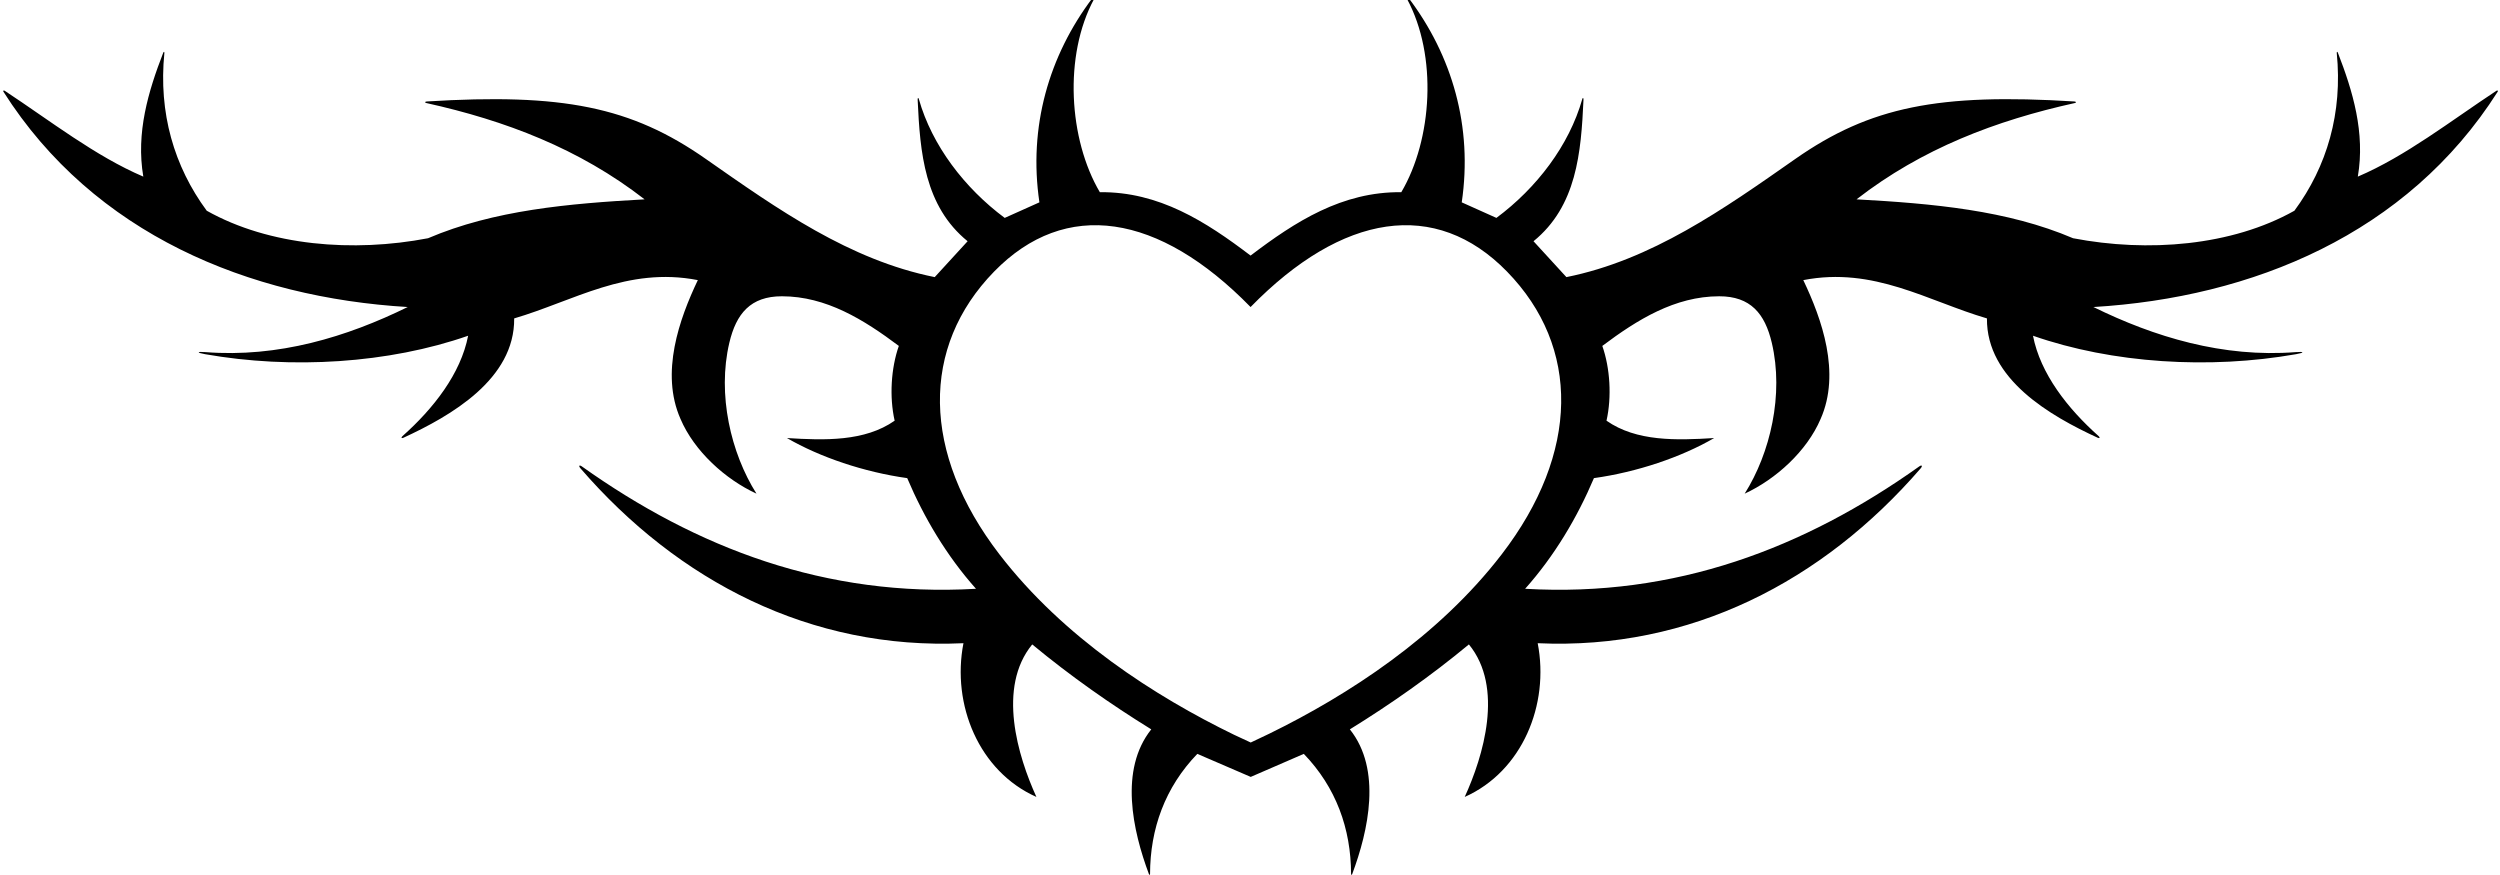 <?xml version="1.0" encoding="UTF-8"?>
<svg xmlns="http://www.w3.org/2000/svg" xmlns:xlink="http://www.w3.org/1999/xlink" width="443pt" height="155pt" viewBox="0 0 443 155" version="1.1">
<g id="surface1">
<path style=" stroke:none;fill-rule:nonzero;fill:rgb(0%,0%,0%);fill-opacity:1;" d="M 442.363 16.086 C 434.285 21.414 426.301 27.672 417.805 31.297 C 419.137 23.52 416.91 16.141 414.273 9.344 C 414.18 9.102 414.051 9.145 414.074 9.41 C 415.125 20.008 412.359 29.48 406.57 37.34 C 395.438 43.594 380.598 44.762 367.348 42.215 C 355.688 37.234 342.438 36.066 328.977 35.324 C 340.574 26.316 353.691 21.352 367.637 18.262 C 367.965 18.191 367.922 18 367.574 17.98 C 343.586 16.496 331.379 18.887 318.102 28.184 C 305.348 37.113 292.668 46.066 277.566 49.105 L 271.738 42.746 C 279.383 36.527 280.164 27.078 280.594 17.691 C 280.609 17.316 280.469 17.238 280.375 17.57 C 278.055 25.77 272.297 33.316 265.164 38.613 L 259.02 35.855 C 260.996 22.5 257.344 9.879 249.605 -0.359 C 249.055 -1.094 248.883 -1.004 249.32 -0.195 C 254.762 9.863 253.809 24.73 248.312 34.055 C 237.816 33.949 229.551 39.246 221.602 45.289 C 213.648 39.246 205.383 33.949 194.891 34.055 C 189.391 24.73 188.438 9.863 193.883 -0.195 C 194.316 -1.004 194.145 -1.094 193.594 -0.359 C 185.859 9.879 182.203 22.5 184.184 35.855 L 178.035 38.613 C 170.906 33.316 165.148 25.77 162.824 17.57 C 162.73 17.238 162.59 17.316 162.609 17.691 C 163.035 27.078 163.816 36.527 171.461 42.746 L 165.633 49.105 C 150.531 46.066 137.855 37.113 125.098 28.184 C 111.824 18.887 99.613 16.496 75.629 17.98 C 75.277 18 75.234 18.191 75.566 18.262 C 89.508 21.352 102.625 26.316 114.223 35.324 C 100.762 36.066 87.512 37.234 75.852 42.215 C 62.602 44.762 47.762 43.594 36.633 37.34 C 30.84 29.48 28.074 20.008 29.125 9.41 C 29.152 9.145 29.02 9.102 28.926 9.344 C 26.289 16.141 24.066 23.52 25.395 31.297 C 16.902 27.672 8.914 21.414 0.836 16.086 C 0.648 15.965 0.496 16.07 0.605 16.246 C 16.664 41.523 44.141 52.723 72.246 54.406 C 61.449 59.711 49.301 63.406 36.402 62.395 C 34.863 62.273 34.789 62.488 36.336 62.762 C 51.688 65.469 68.895 64.406 82.953 59.492 C 81.645 66.23 76.805 72.398 71.336 77.266 C 71.039 77.531 71.129 77.734 71.48 77.574 C 79.887 73.695 91.219 67.207 91.113 56.422 C 101.609 53.348 111.148 47.199 123.656 49.637 C 120.371 56.527 116.98 66.066 120.582 74.227 C 123.02 79.953 128.531 84.934 134.047 87.477 C 129.504 80.289 127.074 69.898 129.238 60.738 C 130.457 55.574 133 52.492 138.562 52.5 C 146.398 52.508 153.059 56.637 159.273 61.297 C 157.895 65.219 157.574 70.305 158.531 74.547 C 153.23 78.258 146.129 78.043 139.449 77.621 C 145.281 81.012 153.125 83.66 160.758 84.723 C 163.723 91.719 167.754 98.504 172.945 104.332 C 146.316 105.887 123.434 97.109 103.109 82.652 C 102.645 82.32 102.477 82.551 102.863 82.996 C 120.145 102.977 143.656 115.223 170.723 113.977 C 168.602 124.867 173.473 136.691 183.652 141.219 C 180.367 134.012 176.656 121.82 182.91 114.191 C 189.695 119.809 196.797 124.789 204.004 129.242 C 198.309 136.387 200.707 147.172 203.586 154.883 C 203.656 155.062 203.789 155.07 203.789 154.895 C 203.801 146.836 206.461 139.5 212.164 133.586 L 221.629 137.668 L 231.035 133.586 C 236.738 139.5 239.398 146.836 239.41 154.895 C 239.41 155.07 239.547 155.062 239.613 154.883 C 242.492 147.172 244.891 136.387 239.195 129.242 C 246.402 124.789 253.508 119.809 260.289 114.191 C 266.543 121.82 262.836 134.012 259.547 141.219 C 269.727 136.691 274.598 124.867 272.48 113.977 C 299.543 115.223 323.055 102.977 340.34 82.996 C 340.723 82.551 340.559 82.32 340.09 82.652 C 319.766 97.109 296.883 105.887 270.254 104.332 C 275.449 98.504 279.477 91.719 282.445 84.723 C 290.074 83.66 297.922 81.012 303.75 77.621 C 297.07 78.043 289.969 78.258 284.672 74.547 C 285.625 70.305 285.305 65.219 283.93 61.297 C 290.141 56.637 296.801 52.508 304.637 52.5 C 310.199 52.492 312.742 55.574 313.961 60.738 C 316.125 69.898 313.695 80.289 309.156 87.477 C 314.668 84.934 320.18 79.953 322.617 74.227 C 326.223 66.066 322.828 56.527 319.543 49.637 C 332.051 47.199 341.59 53.348 352.086 56.422 C 351.984 67.207 363.312 73.695 371.723 77.574 C 372.07 77.734 372.16 77.531 371.863 77.266 C 366.395 72.398 361.555 66.23 360.246 59.492 C 374.305 64.406 391.516 65.469 406.863 62.762 C 408.41 62.488 408.34 62.273 406.801 62.395 C 393.898 63.406 381.75 59.711 370.953 54.406 C 399.059 52.723 426.539 41.523 442.594 16.246 C 442.703 16.07 442.551 15.965 442.363 16.086 Z M 266.09 98.242 C 254.867 112.832 238.863 123.18 224.973 129.984 C 223.84 130.535 221.629 131.574 221.629 131.574 C 221.629 131.574 218.84 130.281 218.695 130.211 C 204.699 123.414 188.461 112.996 177.109 98.242 C 163.266 80.238 163.137 61.477 176.152 48.129 C 188.816 35.137 205.344 37.766 221.602 54.406 C 237.859 37.766 254.383 35.137 267.047 48.129 C 280.062 61.477 279.934 80.238 266.09 98.242 "/>
</g>
</svg>
